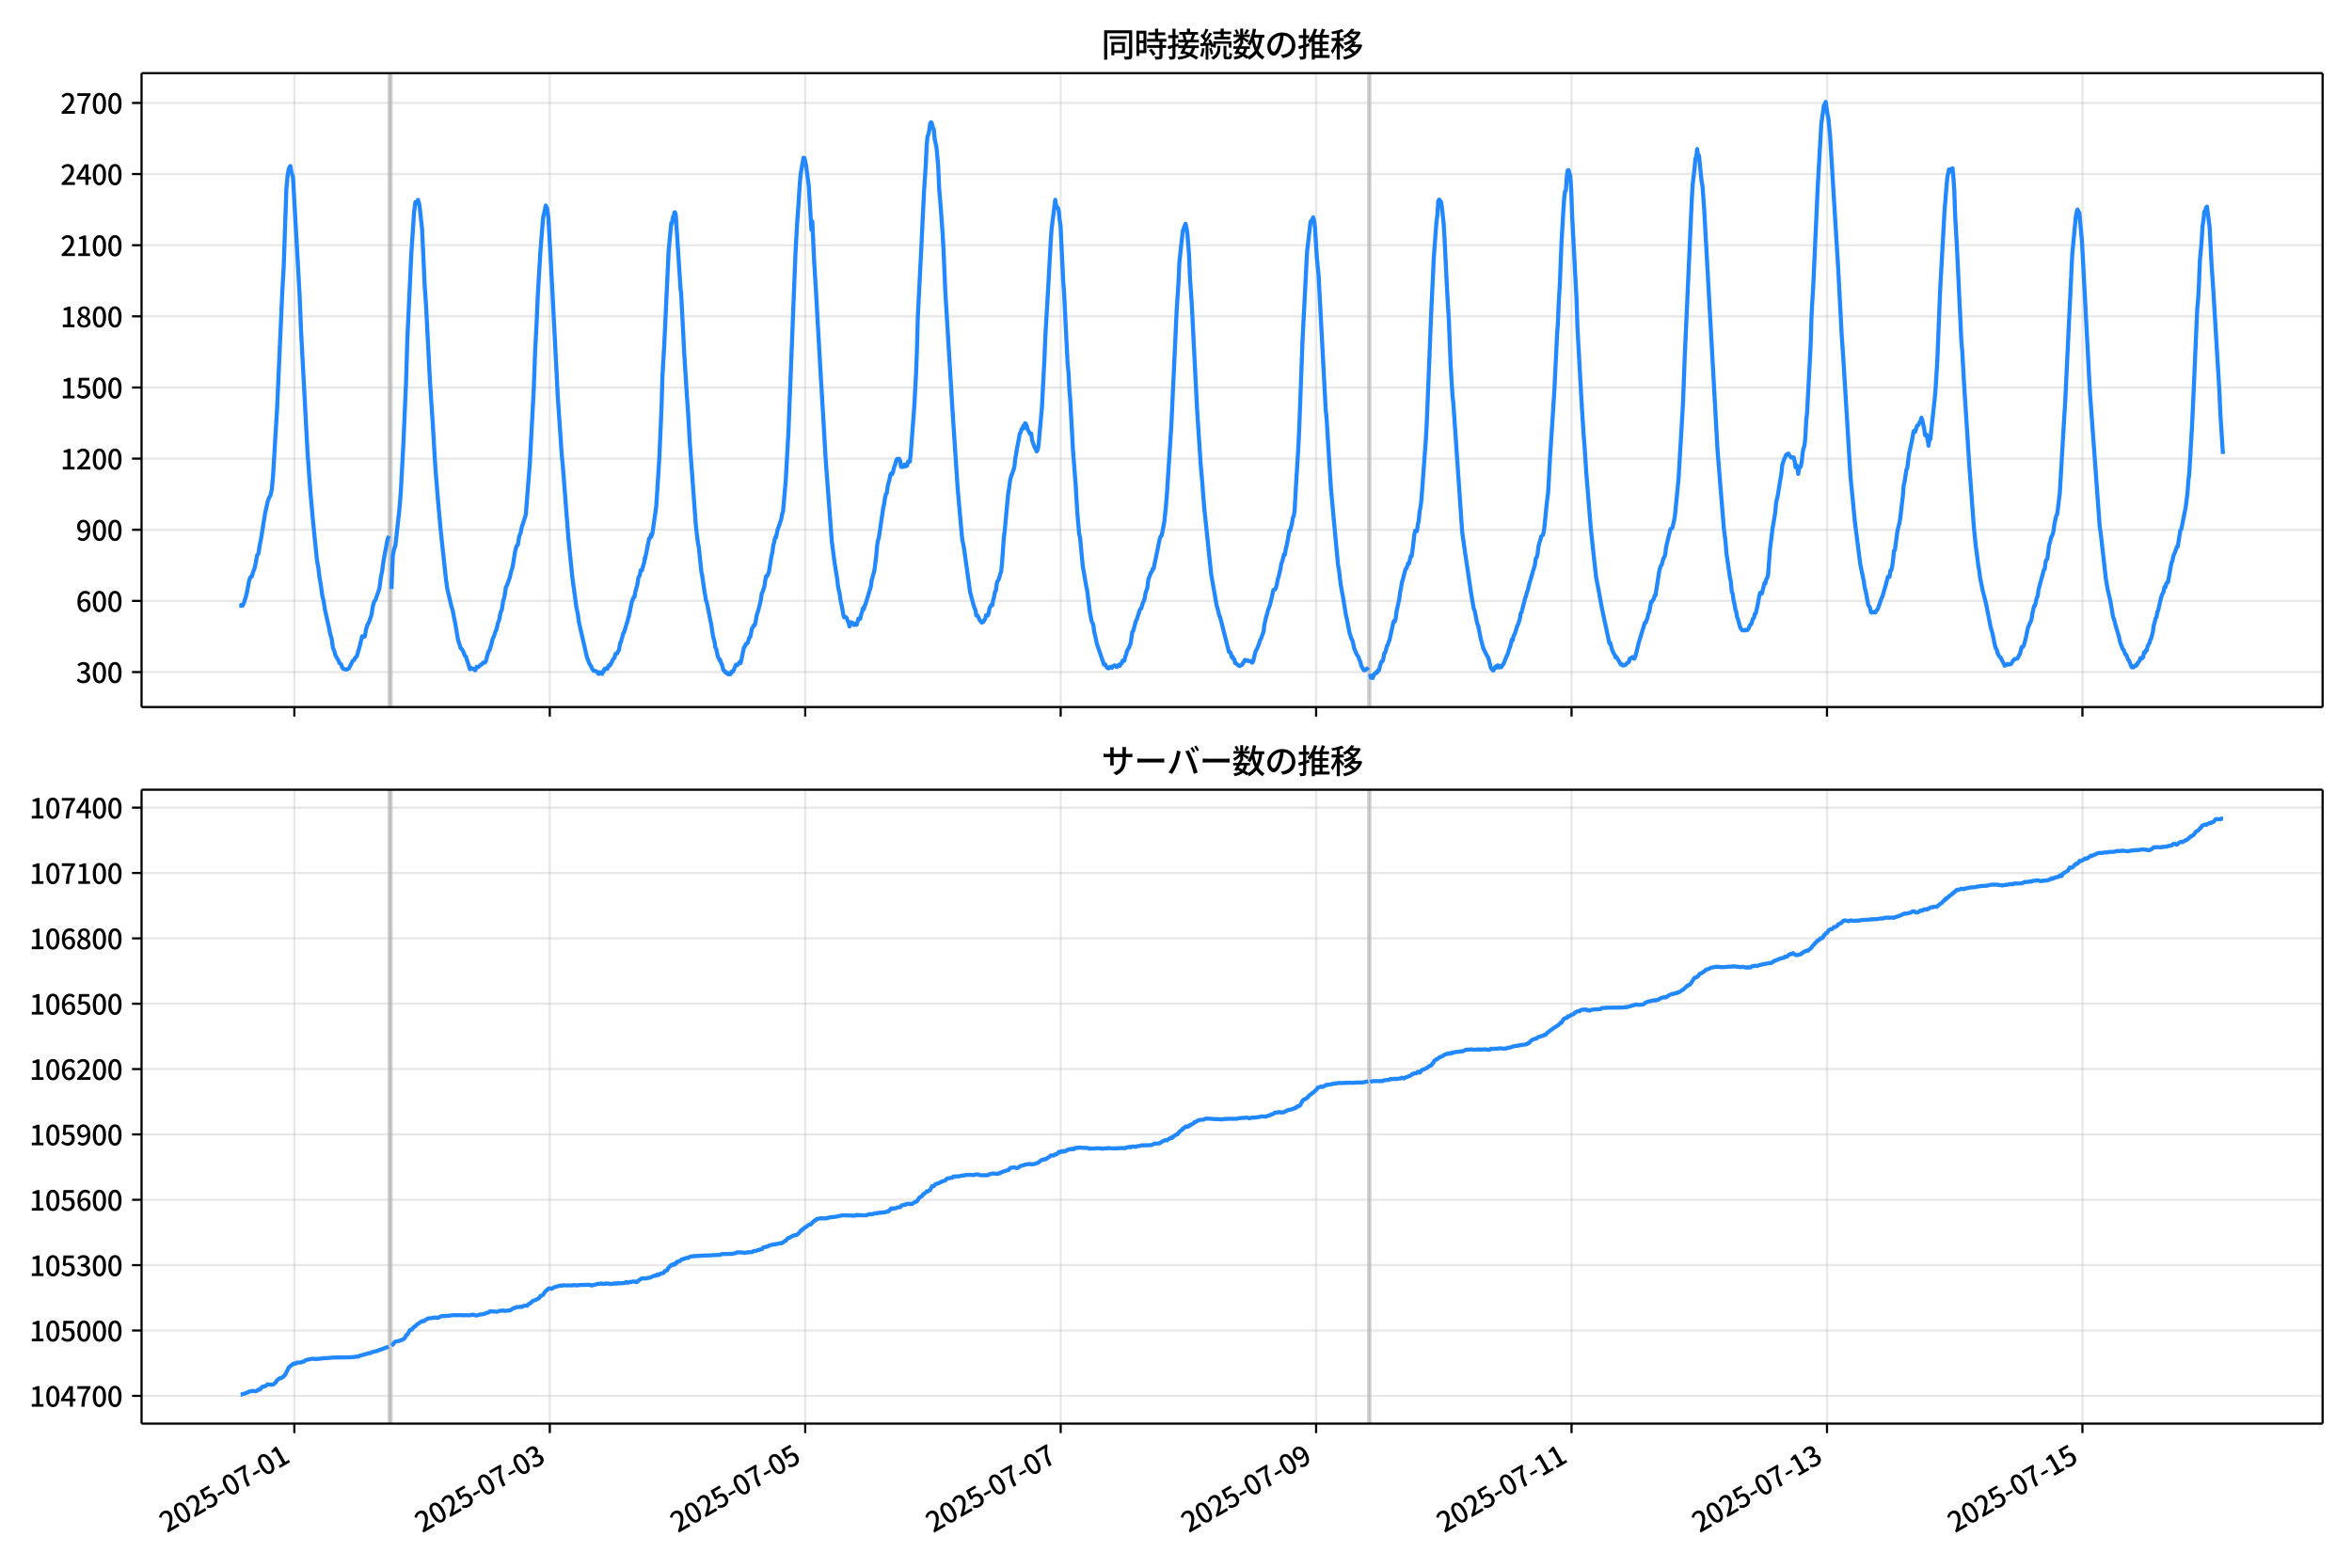 <!DOCTYPE svg  PUBLIC '-//W3C//DTD SVG 1.1//EN'  'http://www.w3.org/Graphics/SVG/1.1/DTD/svg11.dtd'>
<svg version="1.1" viewBox="0 0 864 576" xmlns="http://www.w3.org/2000/svg" xmlns:xlink="http://www.w3.org/1999/xlink">
 <defs>
  <style type="text/css">*{stroke-linejoin: round; stroke-linecap: butt}</style>
 </defs>
 <g id="aa">
  <g id="ab">
   <path d="m0 576h864v-576h-864z" fill="#fff"/>
  </g>
  <g id="ac">
   <g id="ad">
    <path d="m52 259.78h801.2v-232.9h-801.2z" fill="#fff"/>
   </g>
   <g id="ae">
    <path d="m142.83 259.78h.977v-232.9h-.977z" clip-path="url(#d)" fill="#808080" opacity=".3" stroke="#808080"/>
   </g>
   <g id="af">
    <path d="m502.69 259.78h.652v-232.9h-.652z" clip-path="url(#d)" fill="#808080" opacity=".3" stroke="#808080"/>
   </g>
   <g id="ag">
    <g id="ah">
     <g id="ai">
      <path d="m108.13 259.78v-232.9" clip-path="url(#d)" fill="none" stroke="#b0b0b0" stroke-linecap="square" stroke-opacity=".3" stroke-width=".8"/>
     </g>
     <g id="aj">
      <defs>
       <path id="g" d="m0 0v3.5" stroke="#000" stroke-width=".8"/>
      </defs>
      <use x="108.125" y="259.778" stroke="#000000" stroke-width=".8" xlink:href="#g"/>
     </g>
    </g>
    <g id="ak">
     <g id="al">
      <path d="m201.96 259.78v-232.9" clip-path="url(#d)" fill="none" stroke="#b0b0b0" stroke-linecap="square" stroke-opacity=".3" stroke-width=".8"/>
     </g>
     <g id="am">
      <use x="201.961" y="259.778" stroke="#000000" stroke-width=".8" xlink:href="#g"/>
     </g>
    </g>
    <g id="an">
     <g id="ao">
      <path d="m295.8 259.78v-232.9" clip-path="url(#d)" fill="none" stroke="#b0b0b0" stroke-linecap="square" stroke-opacity=".3" stroke-width=".8"/>
     </g>
     <g id="ap">
      <use x="295.797" y="259.778" stroke="#000000" stroke-width=".8" xlink:href="#g"/>
     </g>
    </g>
    <g id="aq">
     <g id="ar">
      <path d="m389.63 259.78v-232.9" clip-path="url(#d)" fill="none" stroke="#b0b0b0" stroke-linecap="square" stroke-opacity=".3" stroke-width=".8"/>
     </g>
     <g id="as">
      <use x="389.633" y="259.778" stroke="#000000" stroke-width=".8" xlink:href="#g"/>
     </g>
    </g>
    <g id="at">
     <g id="au">
      <path d="m483.47 259.78v-232.9" clip-path="url(#d)" fill="none" stroke="#b0b0b0" stroke-linecap="square" stroke-opacity=".3" stroke-width=".8"/>
     </g>
     <g id="av">
      <use x="483.469" y="259.778" stroke="#000000" stroke-width=".8" xlink:href="#g"/>
     </g>
    </g>
    <g id="aw">
     <g id="ax">
      <path d="m577.3 259.78v-232.9" clip-path="url(#d)" fill="none" stroke="#b0b0b0" stroke-linecap="square" stroke-opacity=".3" stroke-width=".8"/>
     </g>
     <g id="ay">
      <use x="577.305" y="259.778" stroke="#000000" stroke-width=".8" xlink:href="#g"/>
     </g>
    </g>
    <g id="az">
     <g id="ba">
      <path d="m671.14 259.78v-232.9" clip-path="url(#d)" fill="none" stroke="#b0b0b0" stroke-linecap="square" stroke-opacity=".3" stroke-width=".8"/>
     </g>
     <g id="bb">
      <use x="671.141" y="259.778" stroke="#000000" stroke-width=".8" xlink:href="#g"/>
     </g>
    </g>
    <g id="bc">
     <g id="bd">
      <path d="m764.98 259.78v-232.9" clip-path="url(#d)" fill="none" stroke="#b0b0b0" stroke-linecap="square" stroke-opacity=".3" stroke-width=".8"/>
     </g>
     <g id="be">
      <use x="764.977" y="259.778" stroke="#000000" stroke-width=".8" xlink:href="#g"/>
     </g>
    </g>
   </g>
   <g id="bf">
    <g id="bg">
     <g id="bh">
      <path d="m52 246.93h801.2" clip-path="url(#d)" fill="none" stroke="#b0b0b0" stroke-linecap="square" stroke-opacity=".3" stroke-width=".8"/>
     </g>
     <g id="bi">
      <defs>
       <path id="f" d="m0 0h-3.5" stroke="#000" stroke-width=".8"/>
      </defs>
      <use x="52" y="246.926" stroke="#000000" stroke-width=".8" xlink:href="#f"/>
     </g>
     <g id="bj">
      <!-- 300 -->
      <g transform="translate(27.9 250.91) scale(.1 -.1)">
       <defs>
        <path id="l" transform="scale(.016)" d="m1715-90q-371 0-656 90t-503 240q-217 150-377 323l359 474q211-205 479-359 269-153 634-153 269 0 467 92 199 93 311 266t112 423q0 256-125 451t-429 300q-304 106-835 106v551q467 0 732 105 266 106 384 291 119 186 119 423 0 307-192 489-192 183-531 183-269 0-503-119-233-118-438-316l-384 460q282 256 614 413 333 157 737 157 422 0 748-144 327-144 512-413 186-269 186-659 0-403-221-685-221-281-592-422v-26q269-70 490-227t349-400 128-557q0-422-215-726-214-304-573-468-358-163-787-163z"/>
        <path id="a" transform="scale(.016)" d="m1830-90q-460 0-806 275-346 276-535 823-188 547-188 1366 0 820 188 1357 189 538 535 803 346 266 806 266 461 0 800-269 340-269 528-803 189-534 189-1354 0-819-189-1366-188-547-528-823-339-275-800-275zm0 589q237 0 422 185 186 186 288 599 103 413 103 1091 0 679-103 1082-102 403-288 582-185 180-422 180-236 0-422-180-186-179-292-582-105-403-105-1082 0-678 105-1091 106-413 292-599 186-185 422-185z"/>
       </defs>
       <use xlink:href="#l"/>
       <use transform="translate(57)" xlink:href="#a"/>
       <use transform="translate(114)" xlink:href="#a"/>
      </g>
     </g>
    </g>
    <g id="bk">
     <g id="bl">
      <path d="m52 220.79h801.2" clip-path="url(#d)" fill="none" stroke="#b0b0b0" stroke-linecap="square" stroke-opacity=".3" stroke-width=".8"/>
     </g>
     <g id="bm">
      <use x="52" y="220.787" stroke="#000000" stroke-width=".8" xlink:href="#f"/>
     </g>
     <g id="bn">
      <!-- 600 -->
      <g transform="translate(27.9 224.77) scale(.1 -.1)">
       <defs>
        <path id="k" transform="scale(.016)" d="m1971-90q-339 0-634 144-294 144-518 435-224 292-352 733-128 442-128 1044 0 678 147 1161 148 483 397 784 250 301 570 445t665 144q397 0 688-147 292-147 490-359l-403-448q-128 154-327 253-198 99-409 99-307 0-567-182-259-182-413-605-153-422-153-1145 0-608 115-1002t326-589q212-195 493-195 212 0 375 121 163 122 259 343t96 522q0 300-90 511-89 212-259 320-169 109-419 109-211 0-451-134t-458-461l-25 538q134 192 313 323t374 201q196 71 375 71 397 0 694-163 298-163 467-490 170-326 170-825 0-468-195-817-195-348-512-544-317-195-701-195z"/>
       </defs>
       <use xlink:href="#k"/>
       <use transform="translate(57)" xlink:href="#a"/>
       <use transform="translate(114)" xlink:href="#a"/>
      </g>
     </g>
    </g>
    <g id="bo">
     <g id="bp">
      <path d="m52 194.65h801.2" clip-path="url(#d)" fill="none" stroke="#b0b0b0" stroke-linecap="square" stroke-opacity=".3" stroke-width=".8"/>
     </g>
     <g id="bq">
      <use x="52" y="194.648" stroke="#000000" stroke-width=".8" xlink:href="#f"/>
     </g>
     <g id="br">
      <!-- 900 -->
      <g transform="translate(27.9 198.63) scale(.1 -.1)">
       <defs>
        <path id="m" transform="scale(.016)" d="m1562-90q-410 0-708 150-297 151-502 356l403 461q141-160 346-256t422-96q224 0 425 102 202 103 352 333 151 230 237 614 87 384 87 941 0 589-115 970t-323 563-496 182q-205 0-372-118-166-118-262-336t-96-525q0-301 86-512 87-211 259-323 173-112 417-112 224 0 460 141 237 141 448 461l32-544q-134-180-313-314t-371-208-384-74q-391 0-689 166-297 167-467 496-169 330-169 823 0 467 195 816t515 541 698 192q339 0 636-138 298-137 519-419 221-281 349-710t128-1018q0-691-141-1187t-391-807q-249-310-563-461-313-150-652-150z"/>
       </defs>
       <use xlink:href="#m"/>
       <use transform="translate(57)" xlink:href="#a"/>
       <use transform="translate(114)" xlink:href="#a"/>
      </g>
     </g>
    </g>
    <g id="bs">
     <g id="bt">
      <path d="m52 168.51h801.2" clip-path="url(#d)" fill="none" stroke="#b0b0b0" stroke-linecap="square" stroke-opacity=".3" stroke-width=".8"/>
     </g>
     <g id="bu">
      <use x="52" y="168.509" stroke="#000000" stroke-width=".8" xlink:href="#f"/>
     </g>
     <g id="bv">
      <!-- 1200 -->
      <g transform="translate(22.2 172.49) scale(.1 -.1)">
       <defs>
        <path id="e" transform="scale(.016)" d="m544 0v608h1037v3277h-845v467q333 58 579 147 247 90 451 218h557v-4109h915v-608h-2694z"/>
        <path id="c" transform="scale(.016)" d="m282 0v429q697 621 1164 1136 468 515 701 956 234 442 234 826 0 256-87 451-86 196-262 301-176 106-445 106-275 0-506-151-230-150-422-368l-416 410q301 333 637 518 336 186 803 186 429 0 749-176t496-493 176-745q0-455-224-919t-615-935q-390-470-889-950 186 20 394 36t374 16h1184v-634h-3046z"/>
       </defs>
       <use xlink:href="#e"/>
       <use transform="translate(57)" xlink:href="#c"/>
       <use transform="translate(114)" xlink:href="#a"/>
       <use transform="translate(171)" xlink:href="#a"/>
      </g>
     </g>
    </g>
    <g id="bw">
     <g id="bx">
      <path d="m52 142.37h801.2" clip-path="url(#d)" fill="none" stroke="#b0b0b0" stroke-linecap="square" stroke-opacity=".3" stroke-width=".8"/>
     </g>
     <g id="by">
      <use x="52" y="142.37" stroke="#000000" stroke-width=".8" xlink:href="#f"/>
     </g>
     <g id="bz">
      <!-- 1500 -->
      <g transform="translate(22.2 146.36) scale(.1 -.1)">
       <defs>
        <path id="h" transform="scale(.016)" d="m1715-90q-365 0-653 90t-506 237q-217 147-383 307l352 480q134-134 294-246t361-183q202-70 452-70 262 0 473 118 212 119 333 346 122 227 122 541 0 460-247 716-246 256-649 256-224 0-384-64t-365-198l-365 237 141 2240h2387v-627h-1747l-109-1204q154 77 307 118 154 42 340 42 397 0 723-160t518-490q192-329 192-847 0-519-224-887t-586-560q-361-192-777-192z"/>
       </defs>
       <use xlink:href="#e"/>
       <use transform="translate(57)" xlink:href="#h"/>
       <use transform="translate(114)" xlink:href="#a"/>
       <use transform="translate(171)" xlink:href="#a"/>
      </g>
     </g>
    </g>
    <g id="ca">
     <g id="cb">
      <path d="m52 116.23h801.2" clip-path="url(#d)" fill="none" stroke="#b0b0b0" stroke-linecap="square" stroke-opacity=".3" stroke-width=".8"/>
     </g>
     <g id="cc">
      <use x="52" y="116.232" stroke="#000000" stroke-width=".8" xlink:href="#f"/>
     </g>
     <g id="cd">
      <!-- 1800 -->
      <g transform="translate(22.2 120.22) scale(.1 -.1)">
       <defs>
        <path id="r" transform="scale(.016)" d="m1830-90q-441 0-787 163-345 164-547 448-202 285-202 650 0 314 122 557t314 419 403 291v32q-256 186-442 458-185 272-185 643 0 365 176 640t480 425q304 151 694 151 410 0 704-160t457-439q164-278 164-649 0-237-96-448t-234-381q-137-169-291-278v-32q218-115 397-285 179-169 288-406t109-557q0-346-189-628-189-281-532-448-342-166-803-166zm314 2708q205 198 310 419 106 221 106 464 0 211-83 384t-247 272q-163 99-393 99-288 0-480-183-192-182-192-502 0-256 134-429 135-172 359-294t486-230zm-294-2170q236 0 418 89 183 90 285 253 103 164 103 388 0 211-90 367-89 157-246 272-157 116-368 215t-454 195q-244-173-398-426-153-252-153-553 0-237 118-416 119-179 324-282 205-102 461-102z"/>
       </defs>
       <use xlink:href="#e"/>
       <use transform="translate(57)" xlink:href="#r"/>
       <use transform="translate(114)" xlink:href="#a"/>
       <use transform="translate(171)" xlink:href="#a"/>
      </g>
     </g>
    </g>
    <g id="ce">
     <g id="cf">
      <path d="m52 90.093h801.2" clip-path="url(#d)" fill="none" stroke="#b0b0b0" stroke-linecap="square" stroke-opacity=".3" stroke-width=".8"/>
     </g>
     <g id="cg">
      <use x="52" y="90.093" stroke="#000000" stroke-width=".8" xlink:href="#f"/>
     </g>
     <g id="ch">
      <!-- 2100 -->
      <g transform="translate(22.2 94.078) scale(.1 -.1)">
       <use xlink:href="#c"/>
       <use transform="translate(57)" xlink:href="#e"/>
       <use transform="translate(114)" xlink:href="#a"/>
       <use transform="translate(171)" xlink:href="#a"/>
      </g>
     </g>
    </g>
    <g id="ci">
     <g id="cj">
      <path d="m52 63.954h801.2" clip-path="url(#d)" fill="none" stroke="#b0b0b0" stroke-linecap="square" stroke-opacity=".3" stroke-width=".8"/>
     </g>
     <g id="ck">
      <use x="52" y="63.954" stroke="#000000" stroke-width=".8" xlink:href="#f"/>
     </g>
     <g id="cl">
      <!-- 2400 -->
      <g transform="translate(22.2 67.939) scale(.1 -.1)">
       <defs>
        <path id="n" transform="scale(.016)" d="m2170 0v3072q0 192 12 457 13 266 20 458h-26q-90-179-183-365-92-185-195-364l-921-1415h2579v-576h-3328v493l1875 2957h858v-4717h-691z"/>
       </defs>
       <use xlink:href="#c"/>
       <use transform="translate(57)" xlink:href="#n"/>
       <use transform="translate(114)" xlink:href="#a"/>
       <use transform="translate(171)" xlink:href="#a"/>
      </g>
     </g>
    </g>
    <g id="cm">
     <g id="cn">
      <path d="m52 37.815h801.2" clip-path="url(#d)" fill="none" stroke="#b0b0b0" stroke-linecap="square" stroke-opacity=".3" stroke-width=".8"/>
     </g>
     <g id="co">
      <use x="52" y="37.815" stroke="#000000" stroke-width=".8" xlink:href="#f"/>
     </g>
     <g id="cp">
      <!-- 2700 -->
      <g transform="translate(22.2 41.8) scale(.1 -.1)">
       <defs>
        <path id="j" transform="scale(.016)" d="m1235 0q32 646 109 1187t224 1024 384 941 576 938h-2208v627h3027v-455q-409-512-665-989-256-476-397-969t-205-1053-90-1251h-755z"/>
       </defs>
       <use xlink:href="#c"/>
       <use transform="translate(57)" xlink:href="#j"/>
       <use transform="translate(114)" xlink:href="#a"/>
       <use transform="translate(171)" xlink:href="#a"/>
      </g>
     </g>
    </g>
   </g>
   <g id="cq">
    <path d="m88.418 222.44.093.174.082-.349.339.349.173-.087.461-.871.978-3.224.994-5.141.487-1.307.49-.174.46-1.655.489-1.22.489-2.091.489-2.788.489-.61.489-3.224.489-2.353 1.466-9.236.977-4.356.489-1.394.489-.784.489-2.004.489-5.315 1.466-24.309 1.955-43.826.489-8.539.977-28.666.489-5.315.489-2.353.489-.784.489 2.614.489 1.568 2.444 43.565.489 12.46 2.444 45.743.977 13.418.977 10.978 1.466 14.464.489 2.701.489 3.921.489 2.788.489 3.659.489 1.917.489 3.224 1.466 6.535.489 2.44.489 1.568.489 3.485.489 1.133.489 1.743.977 1.655.489 1.133.489.261.489 1.307.489.523.977.261.977-.436 1.466-2.875.489-.261.489-.958.489-.436.977-3.398.977-3.921.489.261.489-.174.489-2.788.489-1.568.489-.784.977-2.788.489-3.137.489-1.743.489-.61 1.466-4.269.489-3.921.489-2.44.489-3.659 1.466-7.842.489-1.394m.977 19.517.489-12.285.489-2.353.489-1.394 1.466-13.418.489-6.012.977-18.21.977-22.654.489-16.293 1.466-31.105.977-14.725.489-3.747.489.436.489-1.22.489 1.743.977 8.8.977 21.173.489 6.97 1.466 28.404.977 14.725.977 16.555.977 12.111.977 10.891 1.466 13.592.489 4.531.489 3.485 1.466 6.186.489 1.655.977 4.966.977 5.751.977 3.137.489.436.489.871.489 1.307.489.61 1.466 4.531.489-.436.489.349h.489l.489.523.489-1.307.489.174.489-.349.489-.523.489-.261.489-.61.489.087.489-.523.489-2.091.489-1.481.489-.871.489-1.655.489-2.091.489-.958.489-1.568.489-1.046.489-2.265.489-1.22.489-2.701.489-1.046.489-3.224.489-1.655.489-3.311.489-.958.977-2.701.489-2.265.489-1.394.977-6.012.489-1.83.489-.436.489-3.137.489-1.133.489-2.353.489-1.394.977-3.137 1.466-18.733 1.466-27.62.489-13.766.489-9.149.489-11.24.977-16.468.977-12.111.977-4.444.489 1.046.489 3.747.977 17.6 1.466 28.23.977 19.43 1.466 21.521.489 5.228 1.955 25.355 1.466 14.638.977 7.058.489 3.747.489 2.265.489 3.398 2.932 12.808.977 2.44.489.697.489 1.133.489.61h.489l.652.261.652.871.163-.087.326-.523.326.436.163-.087.326.261.326-.61.163-.523.163.174.163-.784.163-.174h.163l.163.174.163-.174.163.087.163-.436.163.349.489-1.22.163.174.163-.087.163-.436.163.087.326-.784.163-.174.326-.871.163-.087.326-.523.163-.087.326-1.394.163.087.326-.436.163.087.652-1.22.489-2.701h.163l.652-2.353.163-.871.163-.174.163-.523h.163l.815-2.875.326-.958.163-.523.163-1.046.163-.087 1.14-5.576.489-1.22.326-.697.163.174.326-2.091.163-.349.326-1.394.163-.349.326-2.004.163-1.046.489-.871.326-1.743.163-.087.163.174.163-.087.326-1.394.489-1.481.163-1.655.163.261 1.466-7.406h.163l.163-.174.163-.436.163-.784.163.697.163-1.046.163.261 1.466-10.281 1.14-17.774.815-18.907.326-11.153.326-5.751.326-5.576 1.629-34.852.977-10.194.163.436.489-2.701.163-.174.163-.349.163-1.046.163-.087.326.871 1.303 20.214.489 7.493.163.784.652 12.547.489 9.584.977 15.683.489 6.883.652 11.327 2.118 29.101.326 3.05.489 3.921.326 1.655.977 9.323.163.523.977 6.622.326 1.743.163 1.307.163.261.326 1.22 1.303 6.622.163.697.652 4.356.652 2.44.163 1.655.326.436.652 2.962.326.697.163.174.163.61.163-.261.326.958.163.523.163.087.489 2.004.326.436.163.087.163.261.163-.087.163.436.326.087.163.261.326-.174.163.436.163-.349.489.349.326-.61.163-.436.326.174.326-.436.489-1.22.489-1.046.326.261.326-.261.652-.958.326.436.326-1.22.652-3.224.326-1.394.326-.261.326-.958.652-.349.652-2.091.326-.087.652-3.311.326-.261.326-.784h.326l.326-1.133.326-2.178.652-2.091.652-2.527.326-1.568.326-2.265.326-.523.652-2.091.326-2.265.326-1.481.326.087.652-1.481.977-6.012.326-1.307.326-2.527.326-1.133.326-1.743h.326l.652-3.137.326-.697.652-2.004.326-.958.326-1.917.326-.871.977-11.24.977-17.426 2.607-66.219.652-11.763.326-4.182.652-10.194.326-3.311.977-5.576h.326l.326 1.133.326 1.743.977 7.406.977 16.206.326-3.137.652 14.376.652 10.63 1.629 28.84 1.303 21.957.652 11.414 2.281 30.408.977 7.58.977 6.099.326 2.875.652 2.962.326 2.527.326 1.133.652 3.834.326.871.326-.174.326.087.326.436.326 1.046.326.61.326 1.307.326-1.133.326-.436.326.61.326-.261.326.697.326-.349.652.261.652-2.265.652.087.326-1.568.326-.871.326-1.394.326.349.326-1.307.326-.61 1.955-6.535.326-2.265.652-2.353.326-1.22.652-5.053.326-3.747.326-2.265.326-.871 1.629-11.153.326-1.394.326-2.178.326-1.394.326-.436.326-2.44.652-2.44.326-1.743.326-.61.326.349.326-.697.326-1.655.326-.784.652-2.178.326-.349.326.261.326-.261.326.697.326 2.265.326-.087.326.174.326-.349.326-.61.326.697.326-.087.326-.261.326-1.394h.652l.326-2.875 1.303-17.339.652-11.937.326-8.8.326-12.198 1.303-25.703.977-20.388.652-9.933.326-7.145.326-3.311.326-.61.326-1.743.326-2.353.326-.349.326.523.326 1.481.326.523.326 3.572.652 2.962.652 7.058.326 7.755.652 8.103.652 8.974.326 5.925.652 15.248 2.607 43.129 1.955 29.537 1.629 18.297.652 3.224 2.281 16.38 1.303 4.879.326 1.046.326.61.326 2.004.326-.087.326.523.652 1.394.326.261.326.523.652-.349.652-1.046.326-1.307.652.087.326-1.133.326-1.655.652-1.133.326.174.326-2.004.326-1.046.326-1.917.326-.349.326-2.614.326-1.046.326-.349.326-.958.326-1.307.326-.784.326-3.311.652-9.149.326-2.44.977-10.717.326-3.224.326-1.917.326-2.614.326-1.394.977-2.614.326-1.394.326-3.05.326-1.568.326-2.178.652-3.224.326-1.917.326-.436.326-1.22h.326l.326-1.22.326.784.326-1.743.326.349.326.784.326 1.22.977 1.743.326-.261.326 2.614.977 2.614.326.174.326 1.133.326-.436.326-1.22 1.303-14.464.977-18.994.326-8.016.652-10.891 1.303-23.351.326-4.705 1.303-10.368.326 1.917.326.784.326.261.326 1.133.326 3.311.326 2.091.977 20.388.326 4.356 1.303 26.139.326 2.962.326 6.796.326 3.659.977 18.036.977 12.634.652 10.804.652 7.493.326 1.22.977 10.456 1.303 7.58.326 1.481.977 7.755.652 3.485.652 1.481.326 2.614.326 1.22.652 3.137 2.607 7.58.326-.174.326.697.326.261.326.523.326.087.326-.087.326-.436.326-.087.326.436.326-.61.326-.087.326-.261.326.174.326.436h.326l.652-.871.326.436.326-.784.326-.087.326-1.046.326.174.326-.087.326-1.568.326-.697.326-1.394.652-1.046.652-1.655.652-4.269.326-.349.977-3.659.326-.523.977-3.137.326-.784.326-.087.652-2.265.326-.523.326-1.22.326-1.83.652-1.917.326-2.875.977-2.614.326-.349.326-1.046.326-.087 2.281-11.065.326-.784.326-.174.977-4.966.652-6.361.326-4.008.652-10.194.977-15.161 1.955-42.258.652-9.933.326-7.406.652-6.273.652-5.663.977-2.44.326 1.394.326 2.004.652 8.277.326 8.19.652 9.671 1.955 38.686 1.303 19.953.652 7.58.652 8.452 2.607 24.832.652 3.747.652 3.572.652 3.921.326.958.652 2.701.326.697 3.258 12.721h.326l.326.436.326 1.481.326-.261.326.958.326.087.326 1.394.652.349.326.349.652.349.977-.523.326-.784.326-.261.326-.697.652.349.326-.174.326.261.652.087.326-.087.326.61.326-.349.977-3.834.652-1.22.652-1.655.326-1.22.326-.436.977-2.788.326-2.614.652-2.875.326-.958.326-1.394.652-1.655.652-2.701.652-2.962.326-.261h.326l.326-.697.326-1.22.326-1.83.326-.958.652-2.788.326-2.004.326-.697.652-2.701.326.174.326-2.091.652-2.788.652-4.008h.326l.652-2.614.326-2.091.326-.61.326-2.091.652-11.763.652-10.368.326-6.273 1.303-34.678.652-12.721.977-19.169 1.303-11.24.326-.174.652-1.307.326 1.22.326 2.527.652 10.891.652 6.535 2.607 49.315.326 3.224 1.629 26.139 1.629 17.687.977 10.281.326 1.83.652 5.402.977 5.315.977 6.099.326 1.133.977 5.228.326.871.326 1.22.326.349.326 1.22.326 1.743.977 2.353.652.958.326 1.046.326.61.326 1.394.326.784.326.349.326.697.326-.261.326.174.326-.349.326-.174.326-.523m.652 2.44.326 1.394.326-.087.326.261.652-1.568.326-.087.326-.523.326.174.326-.871.326.087.652-2.527.326-.784h.326l.326-.871.326-2.091.326-.261.326-.958.326-1.481.326-.349.326-1.133.326-.697.652-3.05.652-2.962.326-1.046.326.174.326-1.133.326-2.614.977-4.444.326-2.527.326-1.481.326-2.178.326-.958.977-3.834.326-.349.326-.697.326-1.133.326.087.652-2.788.326.087.326-2.265.652-5.489.326-1.655.652.174.326-2.44.326-1.307.326-3.398.326-1.655.326-2.527 1.629-22.305.326-5.751.977-23.961.652-16.555.977-20.563.977-13.331.326-2.265.326-5.228.326-.523.652.784.326 1.83.652 5.838.326 5.228.977 19.778.652 11.153.652 16.38.652 10.891.326 2.962 3.258 47.311.977 6.97 2.281 15.422.977 5.751.326.697.977 4.879.326.61.977 4.966.652 2.44.326 1.133 1.303 2.614.326.436.326.958.652 2.701.326.697.652.61.326-.436.326-.784.326-.349.326.523.326-.871.326.087.326.697.326-.523.326.436.977-1.481.977-2.527.326-.523.652-2.178.326-.697.652-2.788.326.261.326-1.568.326-.523.326-.871.652-2.265.326-.523.652-2.004.326-2.091.326-.436 1.303-5.141.326-.784.326-1.394.326-.784.652-2.788.652-2.004.652-2.353.652-2.091.326-2.44.326-.349.326-1.22.326-2.701.326-1.394.326-.871.326-1.394.326-.436.326-.174.326-1.133.326-2.614.652-6.709.652-5.489.652-12.111 1.629-25.268.977-20.388.326-4.531.326-7.929.326-5.141.652-16.119.652-11.24.326-4.879.326-2.788.326-.349.326-5.141.326-2.178.326-.087.652 2.353.326 5.053.326 9.236 1.629 31.192.326 9.933.977 17.862.652 11.588.652 10.281.326 3.834.652 10.02 1.629 20.04.652 6.186 1.303 11.937.977 5.053.652 3.572.652 3.485 2.607 12.198.326-.087.652 2.44.652 1.481.326.349.326 1.046.326-.174 1.629 2.788.326-.174.326.523.977-.174.652-.784.652-.349.326-1.22.326-.174h.326l.326-.436.326.523.326.087.326-.523.652-2.44.652-2.788 2.281-7.493h.326l.652-1.743.326-1.655.326-.436.652-3.834.326.087.326-.697.326-.349.326-1.307.326-.087 1.303-8.452.326-1.481.326-.871.326-.436.652-2.44.326-.349.326-.958.326-2.788.977-4.095.652-2.527.326-.087.326-.261.652-2.788.326-2.004 1.303-13.244 1.629-27.62.652-17.426 2.607-58.028.326-5.315.652-5.489.326-3.834.326-.697.326-2.788.326 2.527.326-.174.977 9.497.326 1.655.652 9.149 4.887 88.262 2.281 28.143.652 5.315.326 4.095 1.303 8.974.326 1.481.326 3.747.326.61.326 2.44.326 1.307.326 2.091.326.784.326 2.091.326.697.652 2.527.326.871.652.784.326-.087.652.087.326-.261.326.174.326-.174.326-.436.326-.871.326-.523.326-.261.652-2.004.326-.261.326-1.481.326-.087.652-2.788.652-3.659.326-1.22.326.436.326-.174.977-3.921.326.261.326-1.655.326-.349.326-1.22.652-8.974.977-7.929.977-5.751.326-3.747.652-2.788.652-4.182.652-3.834.326-3.137.652-2.091.326-.523.326-.871.326-.436h.326l.326-.261.326.697.326.261.326.523.652-.087.326.087.326 1.394.326 2.178.326-.784.326 1.133.326 2.091.326-2.527.326.174.326-.523.326-1.743.326-3.311.326-1.481.326-.871.326-2.962.326-6.448.326-2.788 1.303-24.745.326-10.978.652-11.24 1.629-36.072 1.303-23.002.977-6.97.326-.436.326-.784.652 4.531.326 1.481.652 6.883 2.932 47.921 1.303 24.745.652 9.584 2.607 42.694 1.629 16.816 1.955 15.248 1.303 6.361.326 2.265.326 1.133.977 5.228.326.349.326.784.326 1.481.326.174.326-.174.326.087.326-.261.326.261.326-.61.326-.349.326-.523 1.303-3.747.326-.61.652-2.353.652-2.178.652-2.614.326-.349.326.261.326-2.353.326-.087.326-1.481.326-2.353.326-3.311.326-.174.977-7.319.652-2.527.326-1.743.977-8.364.326-4.095.326-1.133.652-4.444.326-.61.652-5.228.652-2.962.326-1.394.652-3.747.326-.436.326.436.652-2.178.326-.087.977-1.743.326-1.133.326.871.652 3.137.326 2.44.326-.174h.326l.652 4.008.326-2.614.326.261 1.629-15.161.326-3.747.652-10.891.977-24.571 1.629-29.624.977-11.85.652-3.311.326.61.326.087.326-.958.326-.174.326 3.224.326 4.879.326 9.323.652 11.588 1.629 34.59.326 3.659.652 11.763 1.955 30.408 1.629 22.131.652 6.622.652 4.879.326 2.875.326 1.655.326 2.614.977 4.966.652 2.44.652 2.701 1.629 8.277.652 2.265.977 4.705.326.958.326.436.326 1.394.652 1.133.326.174 1.629 3.137.326-.261.326-.087.326-.349.326.261.977-.174.652-1.133.652-.697.977-.174.326-.523.326-.784.326-.349.652-2.614.326.087.326-.436.326-.871.652-2.614.652-3.224 1.303-2.962.326-2.178.652-2.875.326-.087.652-2.962.326-.523.326-2.44.652-2.44 1.303-4.792.326-.349.326-2.701.326-.784.326-.261.652-5.228.326-.871.326-1.568.652-1.307.326-1.481.326-2.527.652-2.875.326-.436.977-7.842 1.629-27.969.326-4.966 2.607-54.717 1.303-13.854.326-1.655.326-1.046.326.784.326.436.977 10.456 2.932 55.589 3.584 49.315.326 2.004 1.955 17.252.652 3.834.977 4.095.977 5.925.326.697.652 2.527 1.303 4.444.326 1.655.977 2.527.326.261.652 1.743.326.087.652 1.743.326.349.977 2.44.652.087.652-.784.326.174.326-.349.326-.784.326-.261.326-.523.326-.958.326.349.652-.61.326-1.83.326.174.326-.871.326.087.326-1.568.326-.697.326-.349.326-1.307.326-.523.652-2.527.326-2.353.326-1.046.326-1.481.326-.349.326-1.917.326-.697.977-4.356.326-1.133.652-1.307.326-1.743.326.174.326-1.22.326-.697h.326l1.303-7.232.326-.523.326-1.743.977-2.527.326-1.046h.326l.977-6.012.326-.349 1.629-8.19.652-5.141.326-4.531.326-2.614.977-16.555.652-14.028 1.303-30.06.326-3.311.326-6.012.326-8.452.652-6.97.326-5.576.326-2.004.326-3.311.326-.261.326-1.22.326-.349.977 7.58.652 12.808.652 9.671 2.281 37.727.326 7.842.977 15.248v0" clip-path="url(#d)" fill="none" stroke="#28f" stroke-linecap="square" stroke-width="1.5"/>
   </g>
   <g id="cr">
    <path d="m52 259.78v-232.9" fill="none" stroke="#000" stroke-linecap="square" stroke-width=".8"/>
   </g>
   <g id="cs">
    <path d="m853.2 259.78v-232.9" fill="none" stroke="#000" stroke-linecap="square" stroke-width=".8"/>
   </g>
   <g id="ct">
    <path d="m52 259.78h801.2" fill="none" stroke="#000" stroke-linecap="square" stroke-width=".8"/>
   </g>
   <g id="cu">
    <path d="m52 26.88h801.2" fill="none" stroke="#000" stroke-linecap="square" stroke-width=".8"/>
   </g>
   <g id="cv">
    <!-- 同時接続数の推移 -->
    <g transform="translate(404.6 20.88) scale(.12 -.12)">
     <defs>
      <path id="x" transform="scale(.016)" d="m1587 3936h3232v-518h-3232v518zm320-1114h557v-2534h-557v2534zm301 0h2291v-2086h-2291v512h1734v1069h-1734v505zm-1683 2260h5113v-570h-4524v-5056h-589v5626zm4768 0h595v-4896q0-250-67-397t-227-218q-160-77-426-96t-675-19q-13 83-45 192t-77 218q-45 108-89 185 281-13 527-13 247 0 330 0 83 7 118 42 36 35 36 112v4890z"/>
      <path id="v" transform="scale(.016)" d="m2714 4672h3238v-525h-3238v525zm-244-1235h3712v-538h-3712v538zm20-1184h3635v-531h-3635v531zm1523 3155h595v-2310h-595v2310zm832-2451h589v-2823q0-230-61-364-61-135-227-199-167-70-423-86t-633-16q-20 121-78 285-57 163-121 284 275-6 509-9t310-3q77 6 106 28 29 23 29 93v2810zm-2023-1677 487 282q153-160 313-352t294-381q135-189 206-343l-519-313q-64 153-189 348-124 196-278 394-154 199-314 365zm-2086 3718h1619v-4281h-1619v544h1056v3187h-1056v550zm32-1843h1293v-537h-1293v537zm-320 1843h563v-4832h-563v4832z"/>
      <path id="w" transform="scale(.016)" d="m3866 5408h614v-870h-614v870zm-1479-653h3597v-518h-3597v518zm-230-1485h4e3v-518h-4e3v518zm825 922 519 102q64-160 121-342 58-182 96-352 39-170 45-304l-544-128q-6 134-42 313-35 180-83 365-48 186-112 346zm1856 109 589-71q-96-275-202-557-105-281-195-486l-518 77q58 147 122 329 64 183 118 372t86 336zm-2643-2106h3943v-518h-3943v518zm1408 685 602-115q-167-371-362-784t-390-797-362-685l-525 179q160 288 346 666t368 784 323 752zm-659-2157 358 403q352-102 733-240 381-137 752-304 371-166 697-336 327-169 558-329l-384-461q-218 160-532 336-313 176-685 345-371 170-755 323-384 154-742 263zm1894 1114 583-71q-122-550-353-944-230-393-604-662t-922-435q-547-167-1296-269-25 128-93 269-67 141-137 230 678 64 1168 192t819 349q330 221 531 550 202 330 304 791zm-4684 217q396 90 953 240 557 151 1120 311l77-544q-525-154-1053-311-528-156-963-284l-134 588zm121 2093h1965v-563h-1965v563zm819 1248h576v-5229q0-236-51-374t-192-208q-141-77-355-99-214-23-541-16-13 115-64 288t-109 294q205-6 381-6t234 0q64 0 92 28 29 29 29 93v5229z"/>
      <path id="u" transform="scale(.016)" d="m4058 5408h595v-1798h-595v1798zm-1415-563h3443v-499h-3443v499zm231-992h3008v-499h-3008v499zm-224-877h3475v-1203h-531v729h-2432v-729h-512v1203zm1964-877h551v-1881q0-122 22-157 23-35 106-35 25 0 92 0 68 0 135 0t99 0q51 0 83 54t45 224 19 515q90-70 234-131t259-93q-19-429-83-662-64-234-183-326-118-93-316-93-39 0-103 0t-134 0-138 0q-67 0-99 0-237 0-365 64t-176 218q-48 153-48 422v1881zm-1164-6h550v-455q0-243-48-528-48-284-186-579-137-294-409-572-272-279-727-503-70 90-192 208-121 118-230 195 416 205 665 438 250 234 371 474 122 240 164 467 42 228 42 413v442zm-2240 3309 524-192q-121-244-259-503-137-259-275-496t-259-416l-410 173q122 186 246 438 125 253 240 515 116 263 193 481zm716-743 500-230q-224-359-496-756-272-396-548-764-275-368-518-650l-358 205q179 211 377 483 199 272 387 569 189 298 358 592 170 295 298 551zm-1721-665 307 403q166-154 339-340 173-185 320-364t224-327l-326-460q-77 160-218 348-141 189-314 384-172 196-332 356zm1485-832 435 179q128-211 249-458 122-246 215-474 93-227 137-412l-473-211q-32 185-119 422-86 237-201 486-115 250-243 468zm-1530-583q422 26 998 54 576 29 1184 68l7-499q-570-45-1127-84-556-38-992-70l-70 531zm1702-992 436 135q121-276 214-596t118-556l-454-148q-26 237-112 563-86 327-202 602zm-1363 109 499-83q-57-455-163-897-105-441-253-748-51 32-134 73-83 42-170 83-86 42-144 62 148 294 234 697t131 813zm691 627h525v-2861h-525v2861z"/>
      <path id="p" transform="scale(.016)" d="m224 2022h3187v-499h-3187v499zm51 2247h3111v-487h-3111v487zm1127-1735 563-121q-154-320-333-672t-352-679q-173-326-326-582l-532 173q148 243 324 566t345 669q170 346 311 646zm934-832 563-64q-89-480-262-838t-461-614-701-432-976-298q-25 128-99 269t-157 237q659 102 1085 303 426 202 666 554t342 883zm422 3597 519-211q-147-218-298-436-150-217-278-377l-403 186q121 173 252 413 132 240 208 425zm-1203 109h563v-2957h-563v2957zm-1075-320 448 186q134-192 246-420 112-227 157-393l-467-211q-38 172-147 406t-237 432zm1094-1050 397-236q-160-263-400-529-240-265-519-489-278-224-553-378-51 103-141 237-89 135-179 218 269 109 534 294 266 186 493 416 228 231 368 467zm487-204q83-45 246-145 163-99 352-211t346-211 221-150l-327-423q-83 77-230 198-147 122-317 253-170 132-327 250-156 119-259 189l295 250zm1798 396h2311v-556h-2311v556zm115 1178 615-90q-103-640-263-1235t-384-1101q-224-505-512-889-44 57-134 134t-186 157-166 125q275 339 473 796 199 458 340 995 141 538 217 1108zm1223-1510 614-58q-147-1101-445-1940-297-838-813-1443-515-604-1321-1014-26 71-90 177-64 105-134 208-70 102-128 159 742 346 1212 880 471 535 730 1290 260 755 375 1741zm-1005-135q134-851 387-1597 253-745 659-1305 407-560 1002-874-70-57-154-150-83-93-154-189-70-96-121-179-633 371-1056 988-422 618-688 1434-265 816-425 1783l550 89zm-3309-3065 327 416q377-148 754-330 378-182 701-378 324-195 548-368l-416-435q-211 179-519 378-307 198-666 383-358 186-729 334z"/>
      <path id="t" transform="scale(.016)" d="m3686 4378q-64-493-163-1041-99-547-265-1084-192-653-432-1104t-522-688-595-237q-320 0-596 221-275 221-448 621-172 400-172 931 0 537 220 1017 221 480 611 851 391 372 909 583 519 211 1121 211 576 0 1040-186 464-185 793-515 330-329 502-771 173-441 173-941 0-672-278-1194-278-521-816-851-538-329-1318-444l-378 601q166 20 307 42t263 48q307 70 585 217 279 148 496 375 218 227 342 534 125 308 125 692t-122 713q-121 330-358 573-236 243-582 380-346 138-781 138-525 0-935-186-409-185-694-489-284-304-432-656-147-352-147-678 0-365 89-605 90-240 224-355 135-115 276-115t288 144 297 457q151 314 298 800 147 461 246 982 100 522 145 1021l684-12z"/>
      <path id="q" transform="scale(.016)" d="m2995 2925h2893v-519h-2893v519zm0-1280h2893v-519h-2893v519zm-64-1299h3232v-557h-3232v557zm1312 3577h563v-3763h-563v3763zm429 1466 634-141q-154-390-340-794-185-403-339-684l-512 140q103 199 208 458 106 259 195 528 90 269 154 493zm-1472 25 582-147q-153-518-371-1018-217-499-483-931t-573-758q-38 64-109 160-70 96-147 198-77 103-141 160 416 416 733 1034t509 1302zm128-1203h2720v-537h-2720v-4205h-582v4422l313 320h269zm-3174-2157q396 90 953 240 557 151 1120 311l77-544q-525-154-1053-311-528-156-963-284l-134 588zm121 2093h1965v-563h-1965v563zm819 1248h576v-5229q0-236-51-374t-192-208q-141-77-355-99-214-23-541-16-13 115-64 288t-109 294q205-6 381-6t234 0q64 0 92 28 29 29 29 93v5229z"/>
      <path id="o" transform="scale(.016)" d="m4051 5402 595-109q-281-493-729-941t-1107-806q-39 64-106 144t-141 153q-73 74-137 119 608 288 1011 678t614 762zm-77-557h1511v-493h-1863l352 493zm1293 0h109l109 25 384-179q-192-505-496-905t-695-701q-390-301-845-519-454-217-947-358-44 109-137 253t-176 227q448 109 867 294 419 186 777 445 359 259 631 592t419 730v96zm-1990-954 377 307q167-96 336-218 170-121 320-249 151-128 247-237l-397-332q-90 108-237 236t-317 259q-169 132-329 234zm1107-934 595-109q-307-538-803-1031-496-492-1232-876-38 64-102 144t-138 156q-74 77-138 116 455 217 807 483t604 554q253 288 407 563zm-90-589h1460v-506h-1818l358 506zm1268 0h121l109 26 384-167q-192-614-531-1075t-787-794q-448-332-983-553-534-221-1129-355-45 115-132 269-86 153-176 249 551 96 1043 285 493 189 903 473 410 285 714 669t464 883v90zm-2132-1056 410 339q186-102 384-237 198-134 371-275t282-269l-435-371q-103 128-270 272-166 144-361 288t-381 253zm-2150 3533h589v-5376h-589v5376zm-992-1242h2336v-569h-2336v569zm1024-224 365-160q-96-339-231-707-134-368-291-727-157-358-336-672-179-313-365-537-44 128-134 291t-160 272q173 192 339 457 167 266 323 570 157 304 282 618t208 595zm941 1946 416-467q-314-122-695-221-380-99-784-173-403-74-780-131-20 102-71 236-51 135-102 231 358 58 732 138 375 80 711 179t573 208zm-397-2579q58-45 179-170 122-125 266-266 144-140 259-265t160-183l-352-473q-58 102-157 255-99 154-218 317-118 164-227 311-108 147-185 237l275 237z"/>
     </defs>
     <use xlink:href="#x"/>
     <use transform="translate(100)" xlink:href="#v"/>
     <use transform="translate(200)" xlink:href="#w"/>
     <use transform="translate(300)" xlink:href="#u"/>
     <use transform="translate(400)" xlink:href="#p"/>
     <use transform="translate(500)" xlink:href="#t"/>
     <use transform="translate(600)" xlink:href="#q"/>
     <use transform="translate(700)" xlink:href="#o"/>
    </g>
   </g>
  </g>
  <g id="cw">
   <g id="cx">
    <path d="m52 523.06h801.2v-232.9h-801.2z" fill="#fff"/>
   </g>
   <g id="cy">
    <path d="m142.83 523.06h.977v-232.9h-.977z" clip-path="url(#b)" fill="#808080" opacity=".3" stroke="#808080"/>
   </g>
   <g id="cz">
    <path d="m502.69 523.06h.652v-232.9h-.652z" clip-path="url(#b)" fill="#808080" opacity=".3" stroke="#808080"/>
   </g>
   <g id="da">
    <g id="db">
     <g id="dc">
      <path d="m108.13 523.06v-232.9" clip-path="url(#b)" fill="none" stroke="#b0b0b0" stroke-linecap="square" stroke-opacity=".3" stroke-width=".8"/>
     </g>
     <g id="dd">
      <use x="108.125" y="523.055" stroke="#000000" stroke-width=".8" xlink:href="#g"/>
     </g>
     <g id="de">
      <!-- 2025-07-01 -->
      <g transform="translate(61.336 563.33) rotate(-30) scale(.1 -.1)">
       <defs>
        <path id="i" transform="scale(.016)" d="m301 1536v544h1689v-544h-1689z"/>
       </defs>
       <use xlink:href="#c"/>
       <use transform="translate(57)" xlink:href="#a"/>
       <use transform="translate(114)" xlink:href="#c"/>
       <use transform="translate(171)" xlink:href="#h"/>
       <use transform="translate(228)" xlink:href="#i"/>
       <use transform="translate(263.7)" xlink:href="#a"/>
       <use transform="translate(320.7)" xlink:href="#j"/>
       <use transform="translate(377.7)" xlink:href="#i"/>
       <use transform="translate(413.4)" xlink:href="#a"/>
       <use transform="translate(470.4)" xlink:href="#e"/>
      </g>
     </g>
    </g>
    <g id="df">
     <g id="dg">
      <path d="m201.96 523.06v-232.9" clip-path="url(#b)" fill="none" stroke="#b0b0b0" stroke-linecap="square" stroke-opacity=".3" stroke-width=".8"/>
     </g>
     <g id="dh">
      <use x="201.961" y="523.055" stroke="#000000" stroke-width=".8" xlink:href="#g"/>
     </g>
     <g id="di">
      <!-- 2025-07-03 -->
      <g transform="translate(155.17 563.33) rotate(-30) scale(.1 -.1)">
       <use xlink:href="#c"/>
       <use transform="translate(57)" xlink:href="#a"/>
       <use transform="translate(114)" xlink:href="#c"/>
       <use transform="translate(171)" xlink:href="#h"/>
       <use transform="translate(228)" xlink:href="#i"/>
       <use transform="translate(263.7)" xlink:href="#a"/>
       <use transform="translate(320.7)" xlink:href="#j"/>
       <use transform="translate(377.7)" xlink:href="#i"/>
       <use transform="translate(413.4)" xlink:href="#a"/>
       <use transform="translate(470.4)" xlink:href="#l"/>
      </g>
     </g>
    </g>
    <g id="dj">
     <g id="dk">
      <path d="m295.8 523.06v-232.9" clip-path="url(#b)" fill="none" stroke="#b0b0b0" stroke-linecap="square" stroke-opacity=".3" stroke-width=".8"/>
     </g>
     <g id="dl">
      <use x="295.797" y="523.055" stroke="#000000" stroke-width=".8" xlink:href="#g"/>
     </g>
     <g id="dm">
      <!-- 2025-07-05 -->
      <g transform="translate(249.01 563.33) rotate(-30) scale(.1 -.1)">
       <use xlink:href="#c"/>
       <use transform="translate(57)" xlink:href="#a"/>
       <use transform="translate(114)" xlink:href="#c"/>
       <use transform="translate(171)" xlink:href="#h"/>
       <use transform="translate(228)" xlink:href="#i"/>
       <use transform="translate(263.7)" xlink:href="#a"/>
       <use transform="translate(320.7)" xlink:href="#j"/>
       <use transform="translate(377.7)" xlink:href="#i"/>
       <use transform="translate(413.4)" xlink:href="#a"/>
       <use transform="translate(470.4)" xlink:href="#h"/>
      </g>
     </g>
    </g>
    <g id="dn">
     <g id="do">
      <path d="m389.63 523.06v-232.9" clip-path="url(#b)" fill="none" stroke="#b0b0b0" stroke-linecap="square" stroke-opacity=".3" stroke-width=".8"/>
     </g>
     <g id="dp">
      <use x="389.633" y="523.055" stroke="#000000" stroke-width=".8" xlink:href="#g"/>
     </g>
     <g id="dq">
      <!-- 2025-07-07 -->
      <g transform="translate(342.84 563.33) rotate(-30) scale(.1 -.1)">
       <use xlink:href="#c"/>
       <use transform="translate(57)" xlink:href="#a"/>
       <use transform="translate(114)" xlink:href="#c"/>
       <use transform="translate(171)" xlink:href="#h"/>
       <use transform="translate(228)" xlink:href="#i"/>
       <use transform="translate(263.7)" xlink:href="#a"/>
       <use transform="translate(320.7)" xlink:href="#j"/>
       <use transform="translate(377.7)" xlink:href="#i"/>
       <use transform="translate(413.4)" xlink:href="#a"/>
       <use transform="translate(470.4)" xlink:href="#j"/>
      </g>
     </g>
    </g>
    <g id="dr">
     <g id="ds">
      <path d="m483.47 523.06v-232.9" clip-path="url(#b)" fill="none" stroke="#b0b0b0" stroke-linecap="square" stroke-opacity=".3" stroke-width=".8"/>
     </g>
     <g id="dt">
      <use x="483.469" y="523.055" stroke="#000000" stroke-width=".8" xlink:href="#g"/>
     </g>
     <g id="du">
      <!-- 2025-07-09 -->
      <g transform="translate(436.68 563.33) rotate(-30) scale(.1 -.1)">
       <use xlink:href="#c"/>
       <use transform="translate(57)" xlink:href="#a"/>
       <use transform="translate(114)" xlink:href="#c"/>
       <use transform="translate(171)" xlink:href="#h"/>
       <use transform="translate(228)" xlink:href="#i"/>
       <use transform="translate(263.7)" xlink:href="#a"/>
       <use transform="translate(320.7)" xlink:href="#j"/>
       <use transform="translate(377.7)" xlink:href="#i"/>
       <use transform="translate(413.4)" xlink:href="#a"/>
       <use transform="translate(470.4)" xlink:href="#m"/>
      </g>
     </g>
    </g>
    <g id="dv">
     <g id="dw">
      <path d="m577.3 523.06v-232.9" clip-path="url(#b)" fill="none" stroke="#b0b0b0" stroke-linecap="square" stroke-opacity=".3" stroke-width=".8"/>
     </g>
     <g id="dx">
      <use x="577.305" y="523.055" stroke="#000000" stroke-width=".8" xlink:href="#g"/>
     </g>
     <g id="dy">
      <!-- 2025-07-11 -->
      <g transform="translate(530.52 563.33) rotate(-30) scale(.1 -.1)">
       <use xlink:href="#c"/>
       <use transform="translate(57)" xlink:href="#a"/>
       <use transform="translate(114)" xlink:href="#c"/>
       <use transform="translate(171)" xlink:href="#h"/>
       <use transform="translate(228)" xlink:href="#i"/>
       <use transform="translate(263.7)" xlink:href="#a"/>
       <use transform="translate(320.7)" xlink:href="#j"/>
       <use transform="translate(377.7)" xlink:href="#i"/>
       <use transform="translate(413.4)" xlink:href="#e"/>
       <use transform="translate(470.4)" xlink:href="#e"/>
      </g>
     </g>
    </g>
    <g id="dz">
     <g id="ea">
      <path d="m671.14 523.06v-232.9" clip-path="url(#b)" fill="none" stroke="#b0b0b0" stroke-linecap="square" stroke-opacity=".3" stroke-width=".8"/>
     </g>
     <g id="eb">
      <use x="671.141" y="523.055" stroke="#000000" stroke-width=".8" xlink:href="#g"/>
     </g>
     <g id="ec">
      <!-- 2025-07-13 -->
      <g transform="translate(624.35 563.33) rotate(-30) scale(.1 -.1)">
       <use xlink:href="#c"/>
       <use transform="translate(57)" xlink:href="#a"/>
       <use transform="translate(114)" xlink:href="#c"/>
       <use transform="translate(171)" xlink:href="#h"/>
       <use transform="translate(228)" xlink:href="#i"/>
       <use transform="translate(263.7)" xlink:href="#a"/>
       <use transform="translate(320.7)" xlink:href="#j"/>
       <use transform="translate(377.7)" xlink:href="#i"/>
       <use transform="translate(413.4)" xlink:href="#e"/>
       <use transform="translate(470.4)" xlink:href="#l"/>
      </g>
     </g>
    </g>
    <g id="ed">
     <g id="ee">
      <path d="m764.98 523.06v-232.9" clip-path="url(#b)" fill="none" stroke="#b0b0b0" stroke-linecap="square" stroke-opacity=".3" stroke-width=".8"/>
     </g>
     <g id="ef">
      <use x="764.977" y="523.055" stroke="#000000" stroke-width=".8" xlink:href="#g"/>
     </g>
     <g id="eg">
      <!-- 2025-07-15 -->
      <g transform="translate(718.19 563.33) rotate(-30) scale(.1 -.1)">
       <use xlink:href="#c"/>
       <use transform="translate(57)" xlink:href="#a"/>
       <use transform="translate(114)" xlink:href="#c"/>
       <use transform="translate(171)" xlink:href="#h"/>
       <use transform="translate(228)" xlink:href="#i"/>
       <use transform="translate(263.7)" xlink:href="#a"/>
       <use transform="translate(320.7)" xlink:href="#j"/>
       <use transform="translate(377.7)" xlink:href="#i"/>
       <use transform="translate(413.4)" xlink:href="#e"/>
       <use transform="translate(470.4)" xlink:href="#h"/>
      </g>
     </g>
    </g>
   </g>
   <g id="eh">
    <g id="ei">
     <g id="ej">
      <path d="m52 512.87h801.2" clip-path="url(#b)" fill="none" stroke="#b0b0b0" stroke-linecap="square" stroke-opacity=".3" stroke-width=".8"/>
     </g>
     <g id="ek">
      <use x="52" y="512.869" stroke="#000000" stroke-width=".8" xlink:href="#f"/>
     </g>
     <g id="el">
      <!-- 104700 -->
      <g transform="translate(10.8 516.85) scale(.1 -.1)">
       <use xlink:href="#e"/>
       <use transform="translate(57)" xlink:href="#a"/>
       <use transform="translate(114)" xlink:href="#n"/>
       <use transform="translate(171)" xlink:href="#j"/>
       <use transform="translate(228)" xlink:href="#a"/>
       <use transform="translate(285)" xlink:href="#a"/>
      </g>
     </g>
    </g>
    <g id="em">
     <g id="en">
      <path d="m52 488.86h801.2" clip-path="url(#b)" fill="none" stroke="#b0b0b0" stroke-linecap="square" stroke-opacity=".3" stroke-width=".8"/>
     </g>
     <g id="eo">
      <use x="52" y="488.855" stroke="#000000" stroke-width=".8" xlink:href="#f"/>
     </g>
     <g id="ep">
      <!-- 105000 -->
      <g transform="translate(10.8 492.84) scale(.1 -.1)">
       <use xlink:href="#e"/>
       <use transform="translate(57)" xlink:href="#a"/>
       <use transform="translate(114)" xlink:href="#h"/>
       <use transform="translate(171)" xlink:href="#a"/>
       <use transform="translate(228)" xlink:href="#a"/>
       <use transform="translate(285)" xlink:href="#a"/>
      </g>
     </g>
    </g>
    <g id="eq">
     <g id="er">
      <path d="m52 464.84h801.2" clip-path="url(#b)" fill="none" stroke="#b0b0b0" stroke-linecap="square" stroke-opacity=".3" stroke-width=".8"/>
     </g>
     <g id="es">
      <use x="52" y="464.841" stroke="#000000" stroke-width=".8" xlink:href="#f"/>
     </g>
     <g id="et">
      <!-- 105300 -->
      <g transform="translate(10.8 468.83) scale(.1 -.1)">
       <use xlink:href="#e"/>
       <use transform="translate(57)" xlink:href="#a"/>
       <use transform="translate(114)" xlink:href="#h"/>
       <use transform="translate(171)" xlink:href="#l"/>
       <use transform="translate(228)" xlink:href="#a"/>
       <use transform="translate(285)" xlink:href="#a"/>
      </g>
     </g>
    </g>
    <g id="eu">
     <g id="ev">
      <path d="m52 440.83h801.2" clip-path="url(#b)" fill="none" stroke="#b0b0b0" stroke-linecap="square" stroke-opacity=".3" stroke-width=".8"/>
     </g>
     <g id="ew">
      <use x="52" y="440.827" stroke="#000000" stroke-width=".8" xlink:href="#f"/>
     </g>
     <g id="ex">
      <!-- 105600 -->
      <g transform="translate(10.8 444.81) scale(.1 -.1)">
       <use xlink:href="#e"/>
       <use transform="translate(57)" xlink:href="#a"/>
       <use transform="translate(114)" xlink:href="#h"/>
       <use transform="translate(171)" xlink:href="#k"/>
       <use transform="translate(228)" xlink:href="#a"/>
       <use transform="translate(285)" xlink:href="#a"/>
      </g>
     </g>
    </g>
    <g id="ey">
     <g id="ez">
      <path d="m52 416.81h801.2" clip-path="url(#b)" fill="none" stroke="#b0b0b0" stroke-linecap="square" stroke-opacity=".3" stroke-width=".8"/>
     </g>
     <g id="fa">
      <use x="52" y="416.813" stroke="#000000" stroke-width=".8" xlink:href="#f"/>
     </g>
     <g id="fb">
      <!-- 105900 -->
      <g transform="translate(10.8 420.8) scale(.1 -.1)">
       <use xlink:href="#e"/>
       <use transform="translate(57)" xlink:href="#a"/>
       <use transform="translate(114)" xlink:href="#h"/>
       <use transform="translate(171)" xlink:href="#m"/>
       <use transform="translate(228)" xlink:href="#a"/>
       <use transform="translate(285)" xlink:href="#a"/>
      </g>
     </g>
    </g>
    <g id="fc">
     <g id="fd">
      <path d="m52 392.8h801.2" clip-path="url(#b)" fill="none" stroke="#b0b0b0" stroke-linecap="square" stroke-opacity=".3" stroke-width=".8"/>
     </g>
     <g id="fe">
      <use x="52" y="392.798" stroke="#000000" stroke-width=".8" xlink:href="#f"/>
     </g>
     <g id="ff">
      <!-- 106200 -->
      <g transform="translate(10.8 396.78) scale(.1 -.1)">
       <use xlink:href="#e"/>
       <use transform="translate(57)" xlink:href="#a"/>
       <use transform="translate(114)" xlink:href="#k"/>
       <use transform="translate(171)" xlink:href="#c"/>
       <use transform="translate(228)" xlink:href="#a"/>
       <use transform="translate(285)" xlink:href="#a"/>
      </g>
     </g>
    </g>
    <g id="fg">
     <g id="fh">
      <path d="m52 368.78h801.2" clip-path="url(#b)" fill="none" stroke="#b0b0b0" stroke-linecap="square" stroke-opacity=".3" stroke-width=".8"/>
     </g>
     <g id="fi">
      <use x="52" y="368.784" stroke="#000000" stroke-width=".8" xlink:href="#f"/>
     </g>
     <g id="fj">
      <!-- 106500 -->
      <g transform="translate(10.8 372.77) scale(.1 -.1)">
       <use xlink:href="#e"/>
       <use transform="translate(57)" xlink:href="#a"/>
       <use transform="translate(114)" xlink:href="#k"/>
       <use transform="translate(171)" xlink:href="#h"/>
       <use transform="translate(228)" xlink:href="#a"/>
       <use transform="translate(285)" xlink:href="#a"/>
      </g>
     </g>
    </g>
    <g id="fk">
     <g id="fl">
      <path d="m52 344.77h801.2" clip-path="url(#b)" fill="none" stroke="#b0b0b0" stroke-linecap="square" stroke-opacity=".3" stroke-width=".8"/>
     </g>
     <g id="fm">
      <use x="52" y="344.77" stroke="#000000" stroke-width=".8" xlink:href="#f"/>
     </g>
     <g id="fn">
      <!-- 106800 -->
      <g transform="translate(10.8 348.76) scale(.1 -.1)">
       <use xlink:href="#e"/>
       <use transform="translate(57)" xlink:href="#a"/>
       <use transform="translate(114)" xlink:href="#k"/>
       <use transform="translate(171)" xlink:href="#r"/>
       <use transform="translate(228)" xlink:href="#a"/>
       <use transform="translate(285)" xlink:href="#a"/>
      </g>
     </g>
    </g>
    <g id="fo">
     <g id="fp">
      <path d="m52 320.76h801.2" clip-path="url(#b)" fill="none" stroke="#b0b0b0" stroke-linecap="square" stroke-opacity=".3" stroke-width=".8"/>
     </g>
     <g id="fq">
      <use x="52" y="320.756" stroke="#000000" stroke-width=".8" xlink:href="#f"/>
     </g>
     <g id="fr">
      <!-- 107100 -->
      <g transform="translate(10.8 324.74) scale(.1 -.1)">
       <use xlink:href="#e"/>
       <use transform="translate(57)" xlink:href="#a"/>
       <use transform="translate(114)" xlink:href="#j"/>
       <use transform="translate(171)" xlink:href="#e"/>
       <use transform="translate(228)" xlink:href="#a"/>
       <use transform="translate(285)" xlink:href="#a"/>
      </g>
     </g>
    </g>
    <g id="fs">
     <g id="ft">
      <path d="m52 296.74h801.2" clip-path="url(#b)" fill="none" stroke="#b0b0b0" stroke-linecap="square" stroke-opacity=".3" stroke-width=".8"/>
     </g>
     <g id="fu">
      <use x="52" y="296.742" stroke="#000000" stroke-width=".8" xlink:href="#f"/>
     </g>
     <g id="fv">
      <!-- 107400 -->
      <g transform="translate(10.8 300.73) scale(.1 -.1)">
       <use xlink:href="#e"/>
       <use transform="translate(57)" xlink:href="#a"/>
       <use transform="translate(114)" xlink:href="#j"/>
       <use transform="translate(171)" xlink:href="#n"/>
       <use transform="translate(228)" xlink:href="#a"/>
       <use transform="translate(285)" xlink:href="#a"/>
      </g>
     </g>
    </g>
   </g>
   <g id="fw">
    <path d="m88.418 512.47h.175l.512-.32h.461l1.466-.56.507-.32 1.437-.24.977.16.489-.24.489-.4h.489l.977-1.041.977-.16.977-.72 1.466.16.489-.08.489-.32.489-.48.489-.8.977-.72h.489l.977-.72.489-.48 1.466-2.882 1.466-1.121.489-.24.489.08.489-.4h1.466l.489-.32h.489l.489-.4.489-.24 2.444-.48.489.16.489-.08.489.08 2.444-.32 1.955-.08 1.466-.16 6.354-.08.977-.08h.489l.489-.16h.977l.489-.32 1.466-.4.977-.24.977-.32h.489l.977-.48 1.466-.32 2.444-.881.977-.4.977-.24m.977-.48.489-.32.489-.72.489-.4 1.466-.32.977-.32.977-.64.489-1.041.489-.32.977-1.681h.489l.977-1.121.489-.24.489-.56 1.955-1.281.489.08 1.466-.961.489-.16.977-.08 1.466-.24.489.16h.489l.977-.56.977-.16.489.08.489-.16.489.08 2.444-.32.977.08.977-.08.977.08h2.932l.977-.24.977.24.489.08 1.466-.4h.489l.489-.16h.489l.489-.32.977-.24.489-.4 1.955.08.489.08.489-.08.489-.24 1.466-.16.489.16 1.466-.16h.489l1.466-.881.489-.08.489-.32.489.08.977-.16.489.08.489-.32.489-.16h.977l.489-.56.977-.56.489-.56 1.466-.56.977-.56.489-.8.489-.08.489-.32.489-.881 1.466-1.361.489-.16.489.24.489-.16.489-.4 1.955-.56.489-.08.489.08.489-.24.977.08h2.444l.489-.16.977.16 1.466-.16 3.421-.08.489.24h.489l1.955-.56 1.14-.08.163-.08.489.16h.815l.163-.16 1.466.08.163.16.977-.08.326-.08h.326l.163-.16.163.16.815-.08.163-.16.489.08.326.08.326-.08 1.466-.08.326-.24.163-.16.163.16.326.08.163.08.815-.32.326.08.652-.24 1.14.08.163.16h.163l.326-.32h.163l.326-.4.652-.4.326-.24h1.792l.163-.16.977-.08 1.629-.72h.489l.163-.16.326-.08.163-.24.163.16.163-.08.163.16.489-.48.489-.08.163-.16h.489l.163-.16h.163l.489-.72.489-.08.326-.16.326-.8 1.14-1.121.163.16.326-.16.163-.24h.163l.163.16.326-.08.326-.56h.326l.163-.48.163.08.815-.32h.163l.326-.4.326-.24.652-.08.326-.24.489-.08.326-.08h.489l.326-.32.326-.08.489-.16 1.14-.08.326-.08 2.118-.08.326-.08 3.584-.08.326-.08 2.607-.08.815-.32 3.91-.08 1.303-.32.326-.24 2.281.08.326.16 1.303-.24 1.629-.08.652-.4.977-.08.652-.32h.326l.652-.24h.326l.652-.72 1.629-.32.326-.32 1.955-.48.326.08.326-.16.652-.08.977-.24.326.08.326-.24.326-.08.652-.56.326-.08.652-.8.326-.24h.326l1.303-.8 1.629-.4 1.303-1.361.326-.48h.326l.977-.961h.326l.326-.24.326-.4.652-.32.326.08.652-.72.652-.64.326-.24h.326l.326-.48 1.303-.24h2.281l.326-.16h.326l.326-.16 1.303-.16.977-.08 2.607-.56 3.258.08.652.08.977-.08.326-.24.977.16.326-.08.652.08h1.629l.977-.4h1.303l.652-.32h.977l.326-.16.977-.08.326-.08.326.08.326-.16.326.08.977-.24.326-.24.326.08.652-.72.326-.4.652.24.326-.24h.652l.652-.32.977-.08.652-.72h.326l.652-.24.326.08.326-.32.326-.08.326.08.326-.08.326.16.326-.16.326.08.326-.08.977-.72h.326l.326-.16.652-1.041.326-.4.977-.56.326-.64.326-.08.977-.961.326.08.977-.64.652-1.281.652-.08.652-.72 1.303-.4.326-.24.326-.08.326-.24 1.303-.4.652-.72.652-.08 1.303-.24.326-.4 2.281-.08.652-.24.977-.08.977-.24.326.08.652-.08.977.08.652.08.652-.32 1.303.08.326.24h2.932l.652-.4h.326l.652-.24 1.303.08.652.08.326-.16h.326l.326-.32h.326l.326-.24 1.303-.4.326-.16.652-.08.326-.32.326-.48 1.303-.24h.326l.652.24h.326l.652-.24.326-.4 1.629-.48.326-.16.977-.08.326-.16.977.16.977-.08.652-.24.652-.16 1.629-1.201.326-.08.326.08.326-.24h.652l.326-.4.652-.32.652-.64.977.08.326-.32.326-.16.326.08.652-.48.326-.48.326.16.326-.32.326-.08.326.24.326-.32.652.16.652-.48.326-.08.326-.24.652.08.326-.24h.326l.326.16.326-.08.326-.4.326.08.977-.24.326.08.326-.08.652.08 2.281.08.326.24 2.281-.08.652-.08 1.629.08.326.16.326-.16h1.303l.326-.16.977.08.652.08 2.932-.08.652-.08 1.303.08.326-.24 1.303-.24.326.16.326-.24.652-.08.977.16.326-.24.652-.08h.326l.652-.24 3.584-.08.652-.24.652-.32 1.629-.08.652-.32.326-.32 1.303-.56.652.08 1.303-.961.326.16.326-.16.326-.48.977-.56.326-.24h.326l.652-.961.977-.72.326-.48h.326l.652-.72.326.16.652-.08.326-.48.326.08.326-.32.977-.48.326-.48h.326l.652-.4.977-.4 1.303-.08.977-.4 1.955.08.652.08 2.281.08.652.08 1.303-.16.326-.08.326.08.652-.08h3.258l.326-.16.977-.08.652-.08 1.303-.08.326-.08.977.32.652-.24 1.629-.08.977-.16.652-.08.326-.16 1.955.08.326-.24.977-.24.652-.4h.326l.326-.16.326-.32.326-.16.326.08.977-.24.652.16.652-.08.326.08 1.955-.961.652-.08.977-.24.326-.24.652-.08.326-.48.326-.16.326.08.326-.32.326-.08.977-1.841.326-.32h.326l.326-.16.652-.56.326-.16.326-.56 1.955-1.441.977-.961.326-.56 1.303-.4.326.16.326-.08.326-.24.326-.08.326-.32h.326l.326-.16.326.08 2.281-.48.977-.08.652-.16.652.08 1.955-.08.326-.08.326.08.652-.08.652.08 1.955-.08.326-.08.652.08 1.303-.08 1.955-.4m.652.24.326-.16h.326l.326-.16h3.584l.326-.24 1.303-.16.326-.08.326.08.652-.4.326.08.652-.08.326.08.326-.16.652.16.326-.16.977-.08.652-.32.652.32.652-.4.977-.32.977-.4.326-.4.326-.16h.326l.326-.24h.652l.652-.56.652.32.326-.32.326-.56.652-.32h.326l1.303-.72.652-.56.652-.16.326-.56.326-.24.326-.72.326-.32.326-.16.326-.32h.326l.652-.64.977-.32.326-.16.326-.32 1.303-.56.326.08.326-.24.652.16.326-.32h.652l.326-.24.977-.08 1.303-.16.326-.08.326.08 1.303-.64 1.629-.08.326-.08.977.16 1.629-.08.326-.08.652.16.977-.16.326.08.326-.08.977.16h.652l.326-.32 2.607-.08.977-.16.977.16 1.303-.08.326-.24.977-.08.977-.4 1.303-.24.652-.08 1.629-.32.977-.08.326-.16h.326l.326-.32h.326l.652-.8.652-.4.326-.24 1.303-.32.326-.4.326-.16h.326l.977-.4h.326l.326-.32.652-.08.652-.8.652-.4.326-.32.652-.4.326-.32.326-.16.326-.32.326-.08.326-.32.326-.08.326-.32.326-.16.652-.8.326.08.652-1.201.326-.32.326-.16.652-.08.326-.56h.326l.652-.32.326-.32h.326l.652-.32.326-.48.326-.08.652-.4.652.08.326-.4.652-.24 1.629-.08.326.32.652.08h.326l.326-.24.977-.16 1.955-.08.652-.08.326-.32.977-.08.652-.08 6.516-.08.652-.16.326.08 1.955-.56.326-.16h.326l.326-.16h.326l.326-.16.977.16.652-.08h.652l.652-.24.326-.4 1.303-.56h.652l.652-.32.326.08.652-.24.326.16.326-.16.652-.08.326-.32.977-.48h.326l.652-.24.326.16.652-.24.326-.4 1.629-.72.326.08.977-.4.326.08.326-.24h.326l1.303-.881.326-.16 1.629-1.521h.326l.326-.32.326-.08 1.629-2.482.652-.08.326-.32.326-.16.326-.56.326-.32.652-.24.326-.32.326-.08.652-.56.326-.32.977-.24.652-.4 1.955-.4.326.08.652-.08.977.16 1.629-.08.652-.08 1.629-.08.652-.08.652.08.977.08.977.16.326-.16.652.08 1.303.24.326-.16.326.16.652-.08.326-.32 1.303-.32.652.16 1.303-.48h.326l.326-.16.652-.08 1.955-.4.326.08.326-.16h.326l.326-.32.326-.16.326-.32h.326l1.629-.72 1.629-.4.326-.4.652.08.652-.64.652-.4.326.08.326-.08.326-.32.652.56.652.24 1.629-.4.326-.4.326-.08.652-.56h.326l.652-.32.326.08.326-.4.326-.16.652-.64.326-.56.652-.56.326-.56.326-.16.652-.8h.326l.652-.72.326.08.652-.48.326-.8.326-.08.326-.56.326-.08.326-.32.326-.64.652-.4.652-.08.652-.72.652-.08.652-.48.326-.48.326-.08.326-.24.326-.08.977-.961.652-.08 1.303.32.326-.24.326-.08.977.16 1.955-.08 1.303-.24 2.281-.08.977-.16 2.281-.08 1.303-.24h.977l.652-.32.326.08.326-.08.326.08.326-.08.652.08.652-.08.652.08.326-.24 1.303-.32.326-.24h.326l.652-.4.652-.24.326-.16.652.08 1.629-.4.326-.32.652-.16.326.08.326.32.326.08.326-.16.326.08.977-.72.326.16.326-.08.652-.48.652.08h.326l.326-.32.326.08.652-.56h.652l.652-.24.326.08.326-.08.326.08.977-.881.977-.64.652-.8.326-.08.326-.64.326.08.326-.48.326-.08.326-.48.652-.32.652-.72h.326l.326-.56.326-.08.652-.64.326.16 1.303-.56.652.24.652-.24 1.955-.4 1.303-.08 1.629-.32 1.303-.16 1.629-.08 1.955-.4h2.281l.326.16h.652l.652.16.326-.16h.652l.326-.16.326.08 1.303-.32.652.08h.326l.326-.24 2.932-.08.977-.48 1.629-.08.652-.24.326.16.326-.24.652-.08h.326l.326-.16.977.08.652.24.652-.08.326-.16.652.08.326-.16.326.08 1.303-.4.326-.32.326-.16.326.24.326-.24.326-.08.326-.24h.652l.326-.24h.326l.326-.48.326.24h.326l.326-.8.977-.56.652-.4.326-.16.652-1.201.326.16.326-.16h.326l1.303-1.361.326.08.652-.56.326-.56.326.16.326-.24.326-.08.326-.24.326-.08.326-.4.652.08.326-.16.326-.32.326-.08.326-.4.326-.16.326.08 2.281-1.041 1.629-.08.977-.16h.977l.326-.16 1.955-.08 1.303-.32.652.08h.326l.326-.16 1.303.08.977.16 1.303-.24 1.303-.16 1.629-.08 1.303-.24.977.08 1.303.24h.326l.326-.24.326-.08.977-.8h2.932l.326-.16.326.08.652-.16.326.08.652-.24 1.303-.24.326-.4.652-.24.326.08.326.24h.326l.326-.24.326-.4.326-.08.326-.24.326-.08.326.16.977-.56.326-.24h.326l.652-.56.326-.24.326-.48.652-.16.326-.32.326-.16.652-1.041.977-.56.652-.8.326-.16.326-.64.326-.24.977-.32.326.16.326-.32.652-.24.326-.24.326.16.326-.32h.326l.326-.16.326-.32.326-.48.326-.24 1.629.08.326-.24h.652v0" clip-path="url(#b)" fill="none" stroke="#28f" stroke-linecap="square" stroke-width="1.5"/>
   </g>
   <g id="fx">
    <path d="m52 523.06v-232.9" fill="none" stroke="#000" stroke-linecap="square" stroke-width=".8"/>
   </g>
   <g id="fy">
    <path d="m853.2 523.06v-232.9" fill="none" stroke="#000" stroke-linecap="square" stroke-width=".8"/>
   </g>
   <g id="fz">
    <path d="m52 523.06h801.2" fill="none" stroke="#000" stroke-linecap="square" stroke-width=".8"/>
   </g>
   <g id="ga">
    <path d="m52 290.16h801.2" fill="none" stroke="#000" stroke-linecap="square" stroke-width=".8"/>
   </g>
   <g id="gb">
    <!-- サーバー数の推移 -->
    <g transform="translate(404.6 284.16) scale(.12 -.12)">
     <defs>
      <path id="z" transform="scale(.016)" d="m4685 2893q0-621-84-1111-83-489-288-877-204-387-569-691t-928-560l-544 512q448 167 781 371 333 205 550 503 218 298 323 739 106 442 106 1075v1620q0 192-10 339-9 147-22 217h723q-6-70-22-217t-16-339v-1581zm-2304 2086q-7-64-23-199-16-134-16-313v-2317q0-128 6-256 7-128 13-224 7-96 13-140h-710q6 44 12 140 7 96 13 221 7 125 7 259v2317q0 122-10 256-9 135-28 256h723zm-1978-1197q45-12 144-22t237-20q138-9 285-9h4217q237 0 394 13t246 26v-679q-76 7-240 13-163 6-393 6h-4224q-147 0-282-3-134-3-234-10-99-6-150-12v697z"/>
      <path id="s" transform="scale(.016)" d="m621 2854q109-6 265-16 157-9 339-16 183-6 349-6 128 0 352 0t509 0 598 0q314 0 624 0 311 0 586 0t486 0q212 0 327 0 230 0 416 16t301 22v-793q-109 6-308 19-198 13-409 13-109 0-324 0-214 0-489 0t-586 0q-310 0-624 0-313 0-598 0t-509 0-352 0q-262 0-525-10-262-9-428-22v793z"/>
      <path id="y" transform="scale(.016)" d="m4941 5037q83-109 176-269t182-320q90-160 154-288l-416-179q-96 192-240 448t-272 435l416 173zm723 275q83-122 182-282 100-160 196-317 96-156 153-271l-416-186q-102 205-246 454-144 250-279 429l410 173zm-4339-3360q102 262 201 556 100 295 183 612t144 630q61 314 93 602l723-147q-19-83-45-183-26-99-48-195t-42-166q-32-154-86-394t-131-512-164-551q-86-278-182-514-115-301-269-618-153-317-326-618-173-300-346-550l-697 294q301 397 563 874t429 880zm3155 198q-96 250-215 531-118 282-243 567-124 285-246 534-122 250-224 429l659 218q96-179 221-429t253-535q128-284 249-566 122-281 218-525 90-230 195-518 106-288 211-592 106-304 195-589 90-285 154-515l-729-237q-84 352-199 736t-240 768-259 723z"/>
     </defs>
     <use xlink:href="#z"/>
     <use transform="translate(100)" xlink:href="#s"/>
     <use transform="translate(200)" xlink:href="#y"/>
     <use transform="translate(300)" xlink:href="#s"/>
     <use transform="translate(400)" xlink:href="#p"/>
     <use transform="translate(500)" xlink:href="#t"/>
     <use transform="translate(600)" xlink:href="#q"/>
     <use transform="translate(700)" xlink:href="#o"/>
    </g>
   </g>
  </g>
 </g>
 <defs>
  <clipPath id="d">
   <rect x="52" y="26.88" width="801.2" height="232.9"/>
  </clipPath>
  <clipPath id="b">
   <rect x="52" y="290.16" width="801.2" height="232.9"/>
  </clipPath>
 </defs>
</svg>
